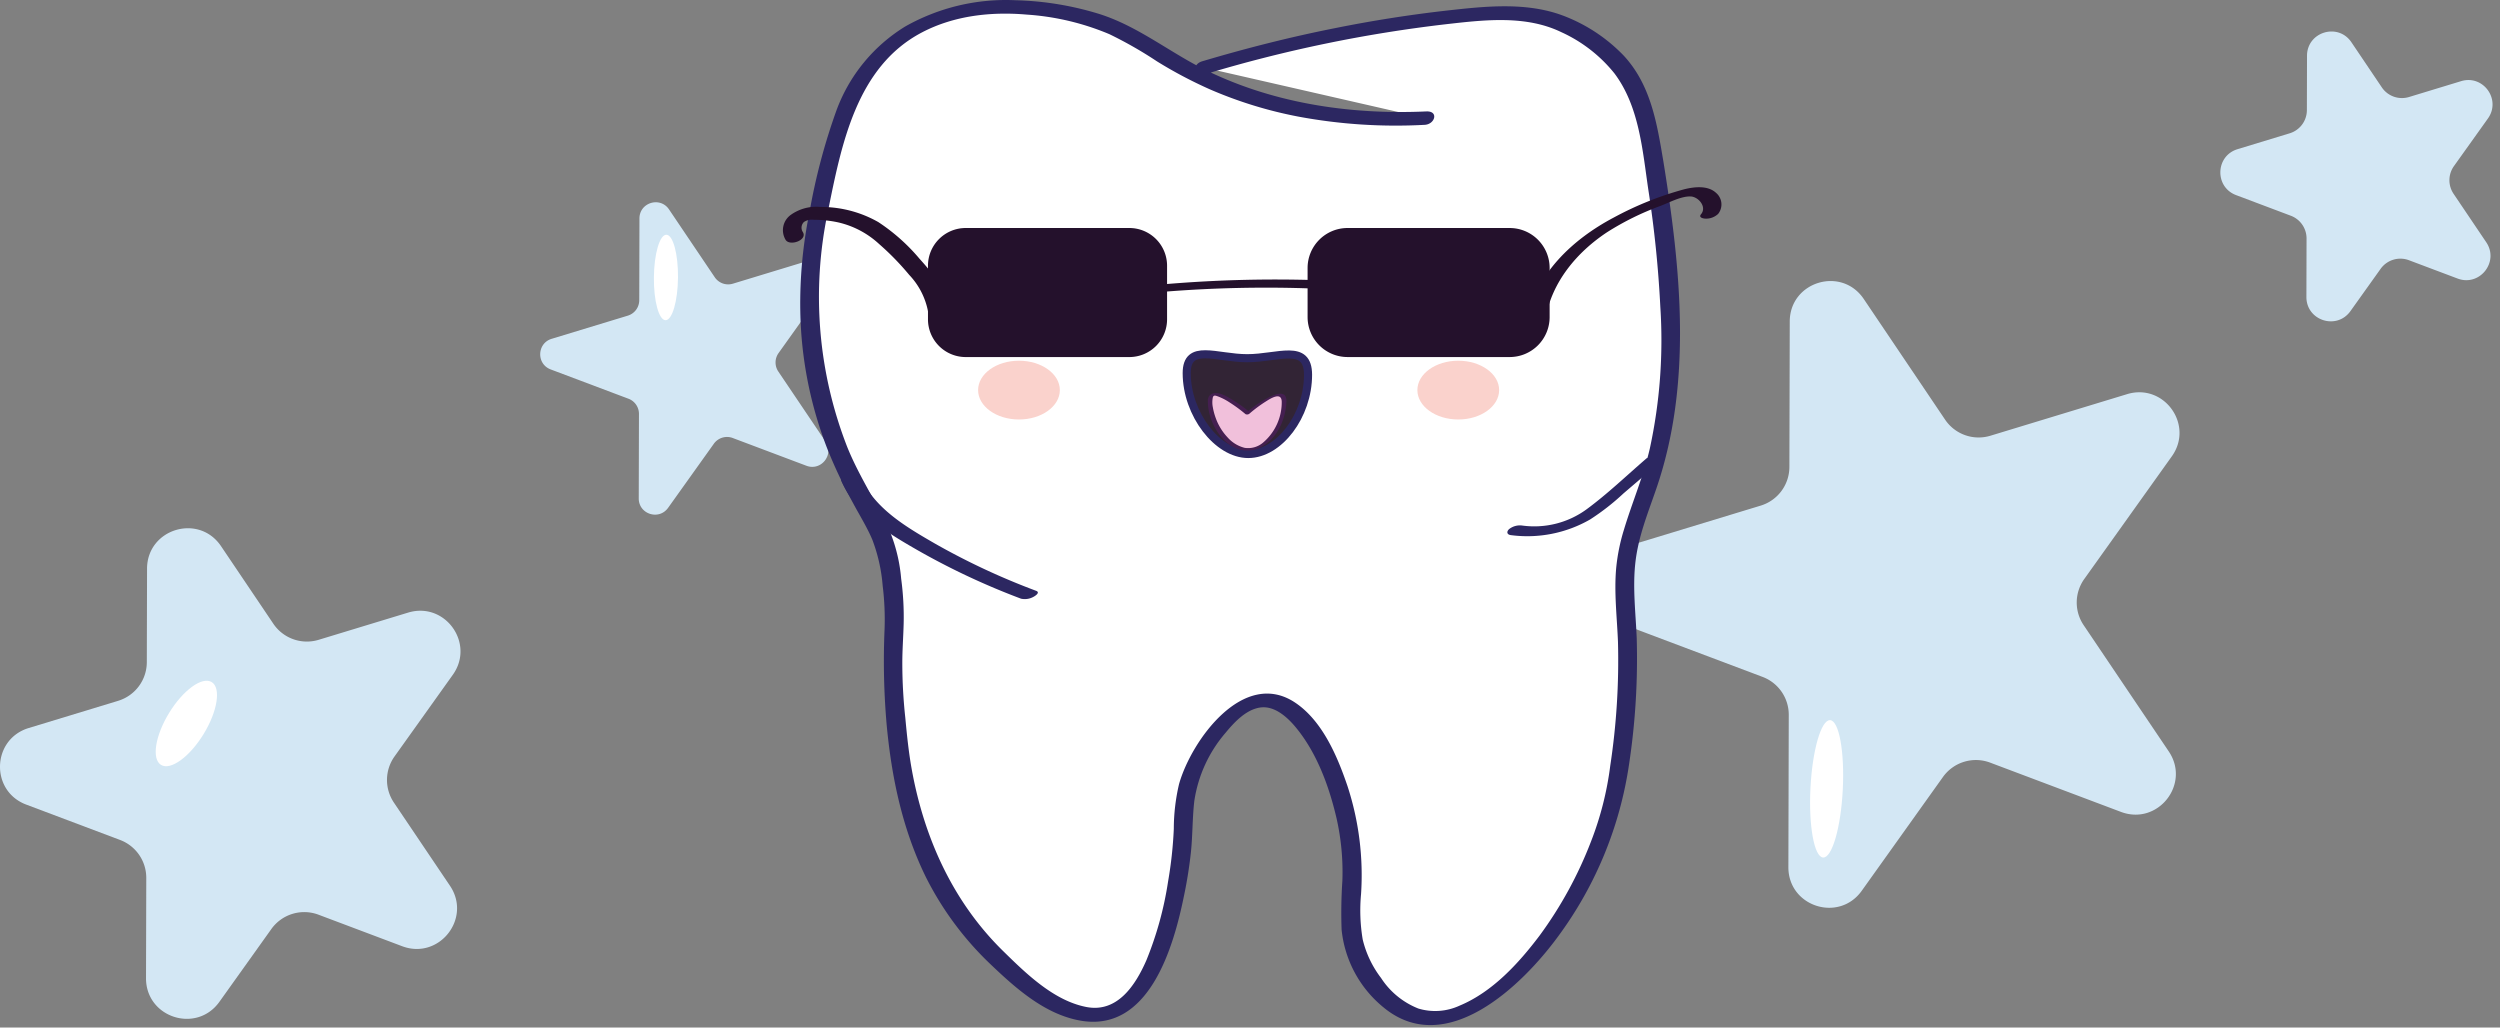 <svg width="309" height="127" fill="none" xmlns="http://www.w3.org/2000/svg"><rect width="100%" height="100%" fill="#808080" stroke="none"/><path d="M79.036 26.999c.005-1.971 2.557-2.747 3.658-1.113l5.65 8.381a2 2 0 002.241.796l9.405-2.861c1.827-.556 3.32 1.52 2.21 3.075l-5.97 8.363a2 2 0 00-.03 2.28l5.838 8.658c1.089 1.616-.54 3.677-2.364 2.99l-9.109-3.431a2 2 0 00-2.333.71l-5.655 7.922c-1.132 1.587-3.633.782-3.628-1.166l.026-10.443a2 2 0 00-1.295-1.877l-9.615-3.622c-1.787-.673-1.704-3.229.123-3.785l9.405-2.86a2 2 0 001.418-1.91L79.036 27zm142.177 12.735c.012-4.927 6.391-6.868 9.146-2.782l10.055 14.916a5 5 0 005.601 1.988l16.897-5.14c4.568-1.39 8.299 3.802 5.525 7.688l-10.823 15.164a5 5 0 00-.076 5.7l10.522 15.609c2.723 4.04-1.349 9.191-5.908 7.474l-16.169-6.09a5 5 0 00-5.832 1.773l-10.038 14.064c-2.83 3.965-9.082 1.954-9.069-2.918l.047-18.824a5 5 0 00-3.238-4.692l-17.434-6.567c-4.468-1.683-4.26-8.073.307-9.463l16.897-5.14a5.001 5.001 0 003.545-4.77l.045-17.99zm63.934-32.842c.007-2.956 3.834-4.12 5.487-1.67l3.758 5.576a3 3 0 003.361 1.193l6.44-1.96c2.741-.833 4.98 2.282 3.315 4.614l-4.202 5.887a3.002 3.002 0 00-.046 3.42l4.039 5.99c1.634 2.424-.81 5.516-3.545 4.485l-6.01-2.264a3 3 0 00-3.499 1.065l-3.731 5.227c-1.699 2.38-5.45 1.173-5.442-1.75l.018-7.225a3 3 0 00-1.943-2.815l-6.769-2.55c-2.681-1.01-2.556-4.844.184-5.677l6.441-1.96a3 3 0 002.127-2.862l.017-6.724z" fill="#D3E7F4"/><path d="M176.156 14.604c-12.452.595-21.089-2.093-26.688-4.663-7.304-3.355-9.2-6.408-16.52-8.05-3.006-.674-13.705-3.07-21.906 2.958-6.083 4.45-7.574 11.151-9.438 19.495-.944 4.235-3.251 15.338.77 27.94 2.752 8.519 6.566 12.532 7.28 16.109 1.912 9.675-.063 10 1.079 20.62.246 2.316.888 17.932 11.627 28.552 3.053 3.014 9.501 9.359 14.855 7.59 5.877-1.951 7.78-12.967 8.47-16.941 1.182-6.804-.127-9.406 2.379-14.156.484-.905 4.172-7.725 8.653-7.456 4.909.294 8.494 8.954 9.731 14.411 2.039 8.978-1.356 13.364 2.507 19.304.793 1.229 2.887 4.449 6.392 5.266 7.844 1.817 17.52-9.683 21.604-19.486 2.126-5.1 2.927-7.138 3.966-17.107.793-8.082 0-12.38 0-17.012 0-12.532 10.445-13.721 2.91-55.803-1.578-8.455-6.725-11.04-8.985-12.365-4.347-2.554-8.915-2.474-15.593-1.737a171.013 171.013 0 00-30.447 6.274" fill="#fff"/><path d="M176.259 13.772c-9.572.436-19.336-1.055-27.941-5.465-4.14-2.157-7.852-5.107-12.38-6.559a38.268 38.268 0 00-10.437-1.72 25.284 25.284 0 00-13.61 3.243 20.441 20.441 0 00-8.502 10.366 75.628 75.628 0 00-3.331 12.563 56.473 56.473 0 00-1.142 12.245 49.17 49.17 0 003.402 17.179 60.906 60.906 0 003.109 6.535c.793 1.491 1.713 2.95 2.379 4.513a20.516 20.516 0 011.293 5.742c.224 1.807.3 3.629.23 5.448a90.458 90.458 0 00.262 11.723c.603 6.455 1.919 12.776 4.759 18.645a38.963 38.963 0 008.105 10.977c3.101 2.958 6.67 6.131 10.985 6.924 8.533 1.586 11.587-8.978 12.88-15.307a55.25 55.25 0 00.872-5.441c.222-2.11.182-4.243.42-6.345a16.658 16.658 0 013.879-8.478c1.054-1.277 2.482-2.816 4.203-3.101 1.721-.285 3.252 1.039 4.291 2.236 2.712 3.173 4.267 7.408 5.203 11.405.578 2.546.823 5.156.729 7.765a58.981 58.981 0 00-.095 6.035 14.227 14.227 0 005.219 9.645c7.732 6.344 17.115-2.76 21.517-8.772a47.383 47.383 0 008.803-21.366 87.395 87.395 0 00.936-15.57c-.127-3.029-.5-6.098-.183-9.128.342-3.323 1.547-6.218 2.626-9.366 4.449-13.015 3.013-27.037.856-40.377-.793-4.703-1.538-9.446-4.893-13.078a20.383 20.383 0 00-7.598-4.99C188.592.234 183.588.774 178.9 1.297a162.51 162.51 0 00-13.689 2.142c-5.599 1.102-11.103 2.498-16.607 4.132-1.396.42-1 1.966.412 1.586a171.049 171.049 0 0129.908-6.186c4.64-.524 9.708-1.103 14.062 1.007a17.924 17.924 0 016.575 5.115c3.053 4.085 3.45 9.462 4.171 14.348a140.37 140.37 0 011.484 14.482 63.23 63.23 0 01-1.293 17.496c-.793 3.45-2.197 6.693-3.212 10.08a23.682 23.682 0 00-.944 4.64c-.286 3.053.095 6.138.214 9.184a86.731 86.731 0 01-.952 15.307 39.297 39.297 0 01-2.379 9.374 49.671 49.671 0 01-6.345 11.619c-2.601 3.45-5.837 6.987-9.906 8.677a7.187 7.187 0 01-5.084.357 9.769 9.769 0 01-4.615-3.776 12.696 12.696 0 01-2.269-4.758 21.686 21.686 0 01-.206-5.592 35.442 35.442 0 00-1.665-13.34c-1.246-3.68-3.086-8.042-6.425-10.31-6.384-4.338-12.856 4.576-14.402 10.017a24.534 24.534 0 00-.651 5.552 50.936 50.936 0 01-.706 6.495 42.64 42.64 0 01-2.68 9.74c-1.348 3.085-3.593 6.543-7.455 5.773-4.021-.793-7.44-4.148-10.263-6.916-6.202-6.083-9.755-13.982-11.286-22.452-.381-2.11-.595-4.228-.793-6.345a63.032 63.032 0 01-.373-6.813c0-1.586.127-3.244.167-4.862a35.415 35.415 0 00-.31-5.551 19.87 19.87 0 00-1.253-5.473c-1.586-3.672-3.87-6.995-5.385-10.73a50.962 50.962 0 01-2.427-29.115c1.674-8.24 3.49-17.94 11.659-22.207 3.965-2.07 8.518-2.57 12.919-2.19a31.683 31.683 0 0110.224 2.42 50.206 50.206 0 015.884 3.362 54.252 54.252 0 006.504 3.442 51.999 51.999 0 0011.024 3.395 65.617 65.617 0 0015.545 1.007c1.293-.055 1.784-1.729.214-1.657h-.032z" fill="#2C2761"/><path d="M122.669 38.358a6.58 6.58 0 011.658-5.496 7.135 7.135 0 012.474-1.809 7.774 7.774 0 013.022-.65 7.932 7.932 0 013.03.643 7.315 7.315 0 012.474 1.808 6.608 6.608 0 011.658 5.504 7.932 7.932 0 00-2.53-4.624 7.013 7.013 0 00-9.256 0 7.855 7.855 0 00-2.53 4.624zm62.354 0a7.932 7.932 0 00-2.53-4.624 7.01 7.01 0 00-9.256 0 7.967 7.967 0 00-2.537 4.624 6.64 6.64 0 011.665-5.504 7.363 7.363 0 012.467-1.808 7.923 7.923 0 013.029-.643 7.813 7.813 0 013.03.65 7.25 7.25 0 012.474 1.809 6.64 6.64 0 011.658 5.496z" fill="#2C2761"/><path d="M161.674 46.328c0 5.053-3.593 9.787-7.392 9.787-3.799 0-7.605-4.949-7.605-9.993 0-3.751 3.68-1.848 7.478-1.848 3.799 0 7.519-1.903 7.519 2.054z" fill="#322435" stroke="#2C2761" stroke-miterlimit="10"/><path d="M158.716 49.596c0 3.077-2.189 5.956-4.505 5.956s-4.632-3.006-4.632-6.083c0-2.284 4.64 1.586 4.64 1.586s4.497-3.87 4.497-1.459z" fill="#F1C0DB"/><path d="M158.422 49.668a6.538 6.538 0 01-2.276 5.012 2.84 2.84 0 01-2.3.674 4.168 4.168 0 01-2.118-1.293 6.82 6.82 0 01-1.459-2.379 7.662 7.662 0 01-.365-1.356 3.055 3.055 0 010-1.198c.103-.349.357-.23.69-.11.476.187.93.423 1.357.705a18.05 18.05 0 011.998 1.467.453.453 0 00.492-.071 16.521 16.521 0 011.959-1.46c.595-.38 1.998-1.3 2.022 0 0 .167.579.064.579-.15-.047-2.38-4.346.944-5.012 1.523l.492-.072a17.707 17.707 0 00-2.213-1.586c-.658-.404-2.102-1.277-2.792-.444a.904.904 0 00-.182.587c-.007.587.07 1.172.23 1.737a7.185 7.185 0 001.491 2.84c1.221 1.403 3.006 2.077 4.758 1.213 2.094-1.047 3.173-3.53 3.236-5.782-.008-.167-.579-.064-.587.143z" fill="#451F51"/><path d="M125.945 51.849c2.79 0 5.052-1.627 5.052-3.633 0-2.006-2.262-3.632-5.052-3.632-2.791 0-5.052 1.626-5.052 3.632 0 2.006 2.261 3.633 5.052 3.633zm54.296 0c2.79 0 5.052-1.627 5.052-3.633 0-2.006-2.262-3.632-5.052-3.632-2.791 0-5.053 1.626-5.053 3.632 0 2.006 2.262 3.633 5.053 3.633z" fill="#FAD2CC"/><path d="M103.952 59.367c1.769 4.156 5.797 6.535 9.517 8.669A89.073 89.073 0 00126.206 74a2.216 2.216 0 001.587-.262c.253-.142.793-.531.253-.721a86.519 86.519 0 01-12.443-5.806c-3.609-2.086-7.63-4.402-9.319-8.454-.278-.659-2.522.07-2.292.61h-.04zm99.606-2.752c-2.467 2.118-4.854 4.425-7.471 6.345a10.954 10.954 0 01-7.931 1.998 2.165 2.165 0 00-1.626.437c-.333.301-.301.674.198.745a15.57 15.57 0 009.811-1.935 29.019 29.019 0 004.124-3.22l4.759-4.069c.372-.309.253-.634-.199-.737a2.09 2.09 0 00-1.586.436h-.079z" fill="#2C2761"/><path d="M139.586 28.182h-20.224a4.664 4.664 0 00-4.664 4.664v6.622a4.664 4.664 0 004.664 4.664h20.224a4.664 4.664 0 004.664-4.664v-6.622a4.664 4.664 0 00-4.664-4.664zm47.007 0h-20.034a4.942 4.942 0 00-4.941 4.941v6.068a4.942 4.942 0 004.941 4.94h20.034a4.94 4.94 0 004.941-4.94v-6.068a4.94 4.94 0 00-4.941-4.94z" fill="#24112C"/><path d="M116.991 37.747c-.27-2.212-1.904-4.18-3.339-5.766a23.547 23.547 0 00-5.1-4.536 14.279 14.279 0 00-7.138-1.864 5.425 5.425 0 00-3.672.976 2.324 2.324 0 00-.627 3.109c.54.793 2.745 0 2.11-.992a.984.984 0 01.143-1.237c.363-.237.8-.333 1.229-.27a14.03 14.03 0 012.99.317 11.103 11.103 0 015.076 2.681 32.974 32.974 0 013.712 3.807 9.04 9.04 0 012.308 4.41c.119.991 2.427.436 2.3-.611l.008-.024zm74.028 1.65c.793-4.553 3.878-8.232 7.661-10.723a34.117 34.117 0 016.544-3.22c1.086-.412 2.506-1.19 3.687-1.174 1 0 2.102 1.293 1.333 2.205-.341.413.301.54.587.54a2.167 2.167 0 001.531-.587 1.873 1.873 0 00-.27-2.61c-1.015-.936-2.689-.737-3.91-.436a40.492 40.492 0 00-8.724 3.498c-5.06 2.672-9.7 6.987-10.747 12.848-.127.73 2.165.333 2.284-.341h.024zm-24.237-4.592a161.554 161.554 0 00-33.834 1.642c-.278 0-1.325.27-1.333.658-.008.389.659.333.936.285a156.678 156.678 0 0132.755-1.586 2.444 2.444 0 001.587-.436c.301-.262.356-.54-.151-.571l.04.008z" fill="#24112C"/><path d="M18.175 70.289c.013-4.927 6.392-6.868 9.146-2.782l6.463 9.586a5 5 0 005.6 1.988l11.058-3.363c4.568-1.39 8.298 3.802 5.525 7.688l-7.204 10.093a5 5 0 00-.077 5.7l6.93 10.279c2.723 4.039-1.35 9.191-5.908 7.474l-10.34-3.895a5 5 0 00-5.832 1.775l-6.418 8.992c-2.83 3.965-9.082 1.954-9.07-2.917l.032-12.397a5 5 0 00-3.238-4.691L3.238 99.447c-4.468-1.683-4.261-8.073.307-9.462l11.057-3.364a5 5 0 003.544-4.771l.03-11.561z" fill="#D3E7F4"/><ellipse cx="23.034" cy="89.423" rx="2.5" ry="6" transform="rotate(31.456 23.034 89.423)" fill="#fff"/><ellipse cx="82.311" cy="34.296" rx="1.49" ry="5.282" transform="rotate(.551 82.311 34.296)" fill="#fff"/><ellipse cx="225.77" cy="97.5" rx="2" ry="8.5" transform="rotate(2.902 225.77 97.5)" fill="#fff"/></svg>